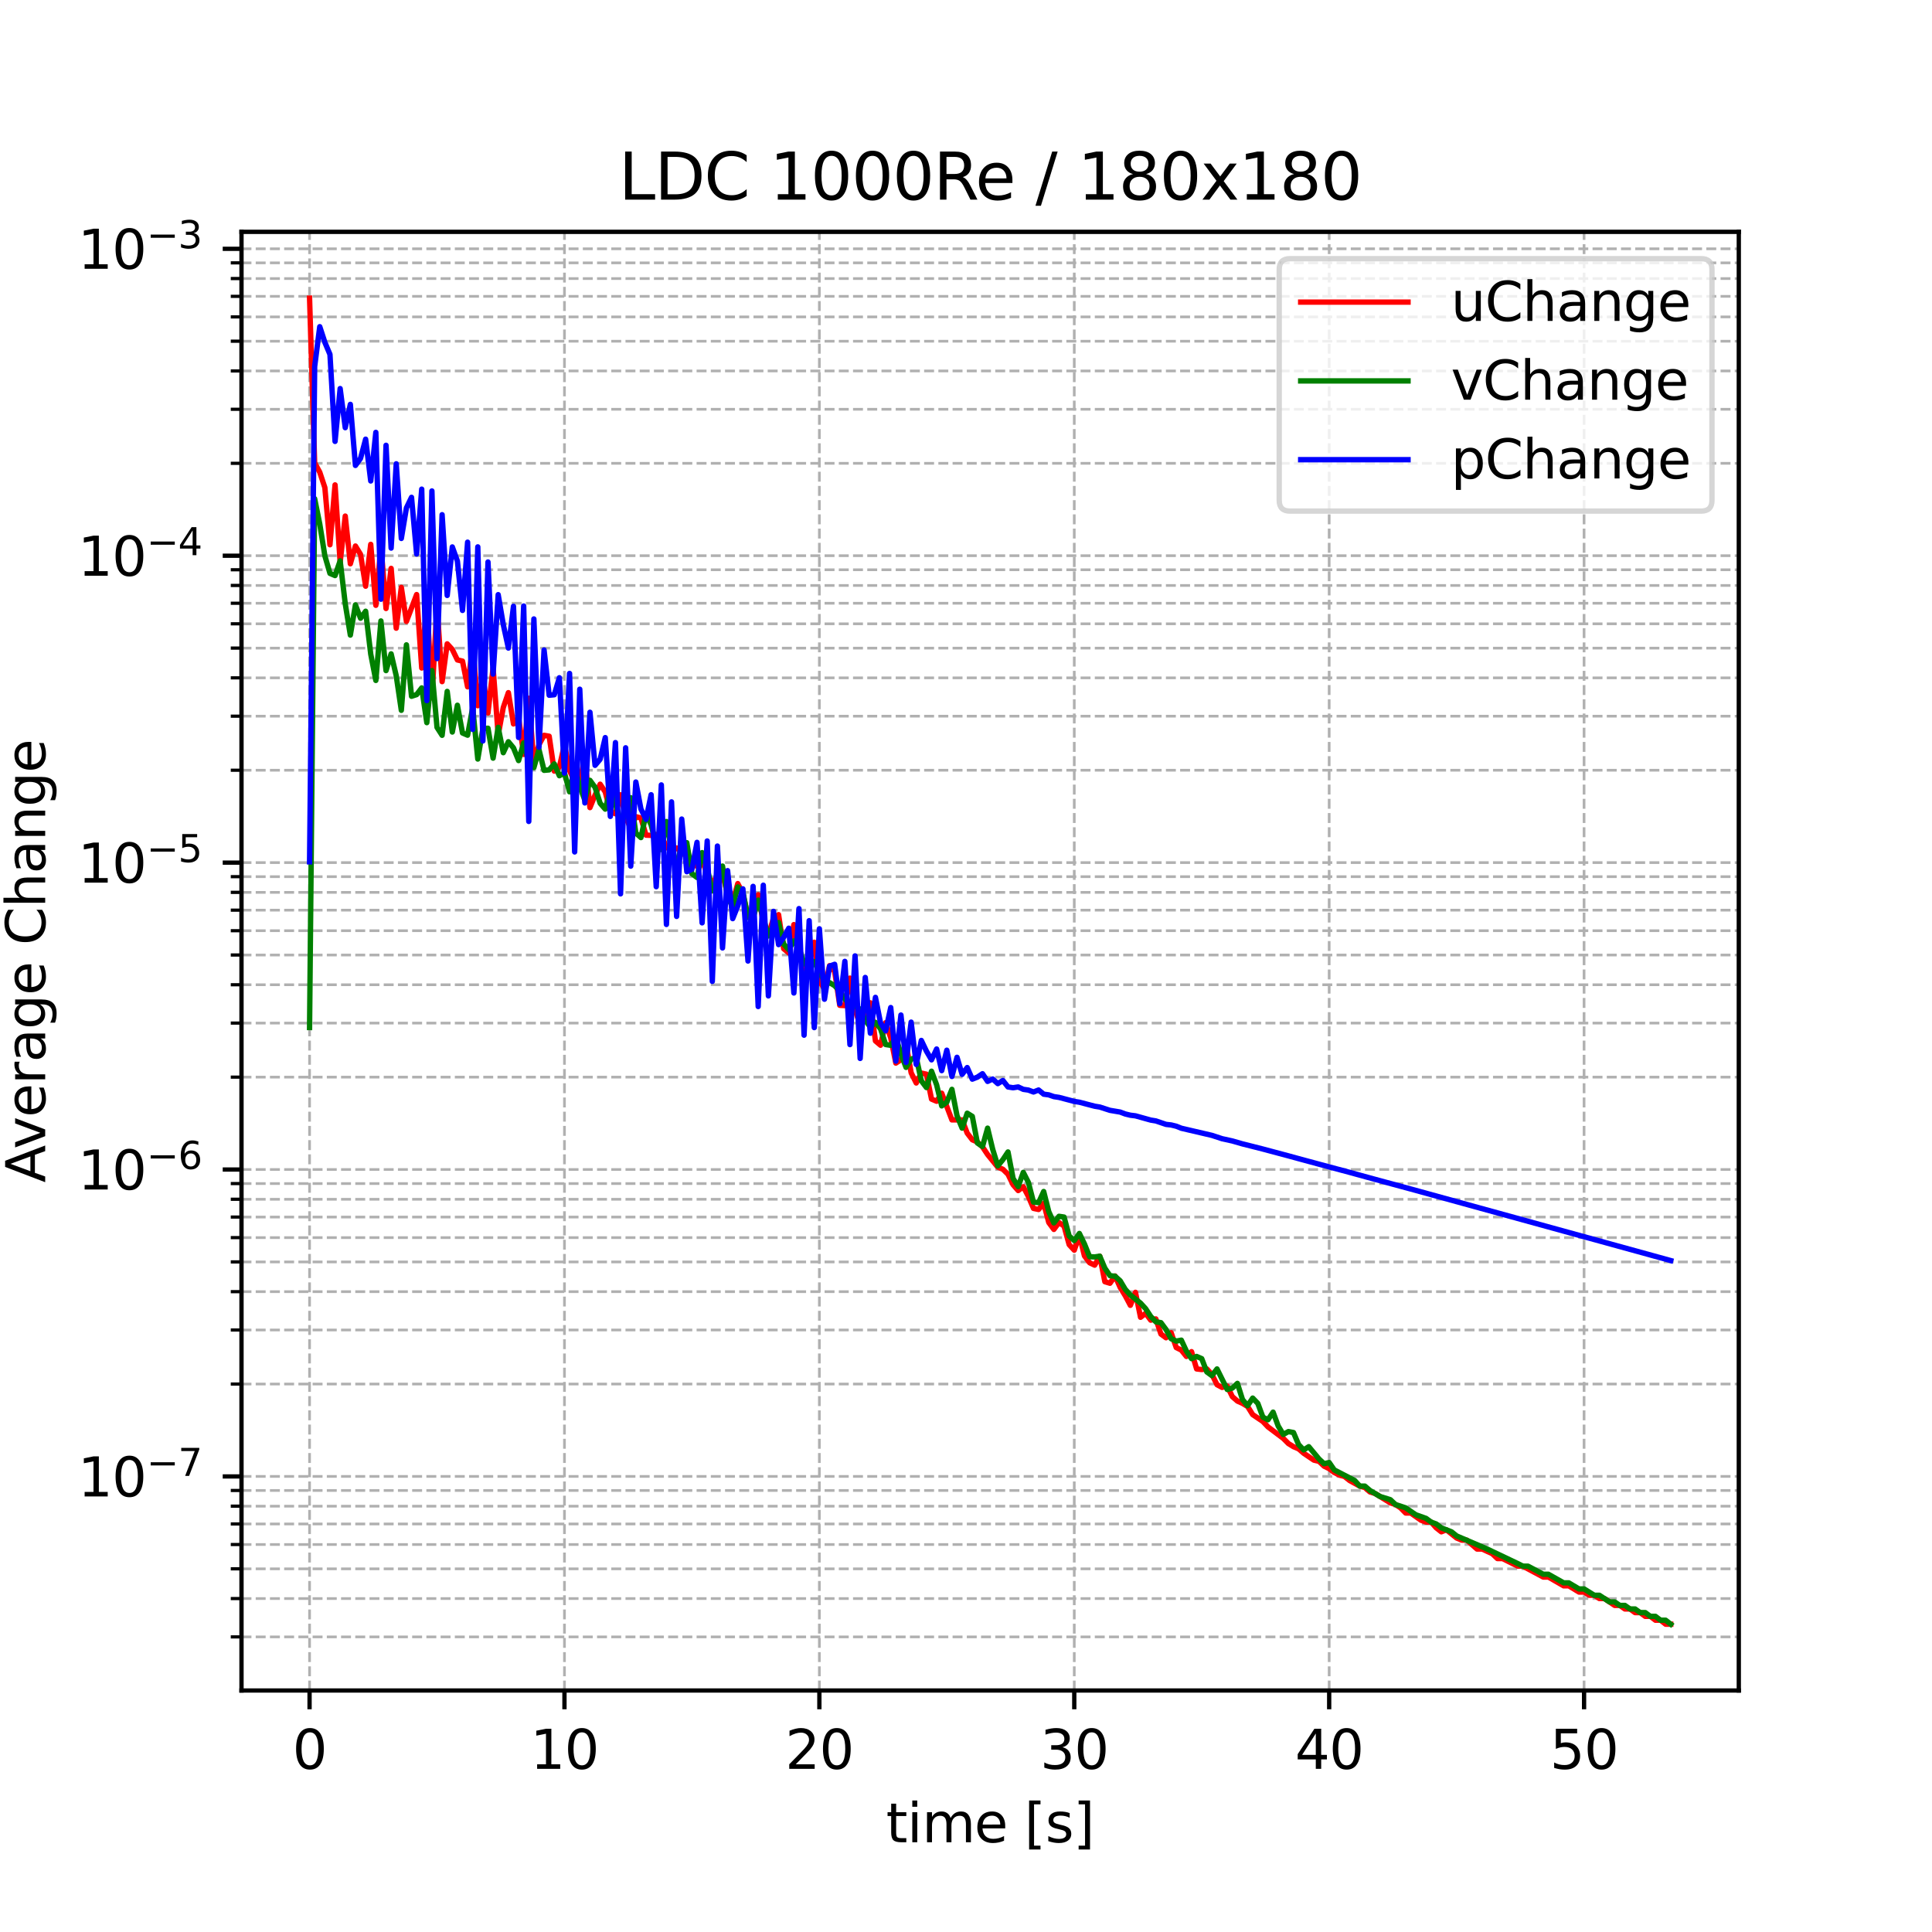 <?xml version="1.0" encoding="utf-8" standalone="no"?>
<!DOCTYPE svg PUBLIC "-//W3C//DTD SVG 1.1//EN"
  "http://www.w3.org/Graphics/SVG/1.1/DTD/svg11.dtd">
<svg xmlns:xlink="http://www.w3.org/1999/xlink" width="360pt" height="360pt" viewBox="0 0 360 360" xmlns="http://www.w3.org/2000/svg" version="1.1">
 <defs>
  <style type="text/css">*{stroke-linejoin: round; stroke-linecap: butt}</style>
 </defs>
 <g id="figure_1">
  <g id="patch_1">
   <path d="M 0 360 
L 360 360 
L 360 0 
L 0 0 
z
" style="fill: #ffffff"/>
  </g>
  <g id="axes_1">
   <g id="patch_2">
    <path d="M 45 315 
L 324 315 
L 324 43.2 
L 45 43.2 
z
" style="fill: #ffffff"/>
   </g>
   <g id="matplotlib.axis_1">
    <g id="xtick_1">
     <g id="line2d_1">
      <path d="M 57.682 315 
L 57.682 43.2 
" clip-path="url(#p1547ff8d52)" style="fill: none; stroke-dasharray: 1.85,0.8; stroke-dashoffset: 0; stroke: #b0b0b0; stroke-width: 0.5"/>
     </g>
     <g id="line2d_2">
      <defs>
       <path id="m1a190ee522" d="M 0 0 
L 0 3.5 
" style="stroke: #000000; stroke-width: 0.8"/>
      </defs>
      <g>
       <use xlink:href="#m1a190ee522" x="57.682" y="315" style="stroke: #000000; stroke-width: 0.8"/>
      </g>
     </g>
     <g id="text_1">
      <!-- 0 -->
      <g transform="translate(54.501 329.598) scale(0.1 -0.1)">
       <defs>
        <path id="DejaVuSans-30" d="M 2034 4250 
Q 1547 4250 1301 3770 
Q 1056 3291 1056 2328 
Q 1056 1369 1301 889 
Q 1547 409 2034 409 
Q 2525 409 2770 889 
Q 3016 1369 3016 2328 
Q 3016 3291 2770 3770 
Q 2525 4250 2034 4250 
z
M 2034 4750 
Q 2819 4750 3233 4129 
Q 3647 3509 3647 2328 
Q 3647 1150 3233 529 
Q 2819 -91 2034 -91 
Q 1250 -91 836 529 
Q 422 1150 422 2328 
Q 422 3509 836 4129 
Q 1250 4750 2034 4750 
z
" transform="scale(0.016)"/>
       </defs>
       <use xlink:href="#DejaVuSans-30"/>
      </g>
     </g>
    </g>
    <g id="xtick_2">
     <g id="line2d_3">
      <path d="M 105.179 315 
L 105.179 43.2 
" clip-path="url(#p1547ff8d52)" style="fill: none; stroke-dasharray: 1.85,0.8; stroke-dashoffset: 0; stroke: #b0b0b0; stroke-width: 0.5"/>
     </g>
     <g id="line2d_4">
      <g>
       <use xlink:href="#m1a190ee522" x="105.179" y="315" style="stroke: #000000; stroke-width: 0.8"/>
      </g>
     </g>
     <g id="text_2">
      <!-- 10 -->
      <g transform="translate(98.817 329.598) scale(0.1 -0.1)">
       <defs>
        <path id="DejaVuSans-31" d="M 794 531 
L 1825 531 
L 1825 4091 
L 703 3866 
L 703 4441 
L 1819 4666 
L 2450 4666 
L 2450 531 
L 3481 531 
L 3481 0 
L 794 0 
L 794 531 
z
" transform="scale(0.016)"/>
       </defs>
       <use xlink:href="#DejaVuSans-31"/>
       <use xlink:href="#DejaVuSans-30" x="63.623"/>
      </g>
     </g>
    </g>
    <g id="xtick_3">
     <g id="line2d_5">
      <path d="M 152.677 315 
L 152.677 43.2 
" clip-path="url(#p1547ff8d52)" style="fill: none; stroke-dasharray: 1.85,0.8; stroke-dashoffset: 0; stroke: #b0b0b0; stroke-width: 0.5"/>
     </g>
     <g id="line2d_6">
      <g>
       <use xlink:href="#m1a190ee522" x="152.677" y="315" style="stroke: #000000; stroke-width: 0.8"/>
      </g>
     </g>
     <g id="text_3">
      <!-- 20 -->
      <g transform="translate(146.314 329.598) scale(0.1 -0.1)">
       <defs>
        <path id="DejaVuSans-32" d="M 1228 531 
L 3431 531 
L 3431 0 
L 469 0 
L 469 531 
Q 828 903 1448 1529 
Q 2069 2156 2228 2338 
Q 2531 2678 2651 2914 
Q 2772 3150 2772 3378 
Q 2772 3750 2511 3984 
Q 2250 4219 1831 4219 
Q 1534 4219 1204 4116 
Q 875 4013 500 3803 
L 500 4441 
Q 881 4594 1212 4672 
Q 1544 4750 1819 4750 
Q 2544 4750 2975 4387 
Q 3406 4025 3406 3419 
Q 3406 3131 3298 2873 
Q 3191 2616 2906 2266 
Q 2828 2175 2409 1742 
Q 1991 1309 1228 531 
z
" transform="scale(0.016)"/>
       </defs>
       <use xlink:href="#DejaVuSans-32"/>
       <use xlink:href="#DejaVuSans-30" x="63.623"/>
      </g>
     </g>
    </g>
    <g id="xtick_4">
     <g id="line2d_7">
      <path d="M 200.174 315 
L 200.174 43.2 
" clip-path="url(#p1547ff8d52)" style="fill: none; stroke-dasharray: 1.85,0.8; stroke-dashoffset: 0; stroke: #b0b0b0; stroke-width: 0.5"/>
     </g>
     <g id="line2d_8">
      <g>
       <use xlink:href="#m1a190ee522" x="200.174" y="315" style="stroke: #000000; stroke-width: 0.8"/>
      </g>
     </g>
     <g id="text_4">
      <!-- 30 -->
      <g transform="translate(193.812 329.598) scale(0.1 -0.1)">
       <defs>
        <path id="DejaVuSans-33" d="M 2597 2516 
Q 3050 2419 3304 2112 
Q 3559 1806 3559 1356 
Q 3559 666 3084 287 
Q 2609 -91 1734 -91 
Q 1441 -91 1130 -33 
Q 819 25 488 141 
L 488 750 
Q 750 597 1062 519 
Q 1375 441 1716 441 
Q 2309 441 2620 675 
Q 2931 909 2931 1356 
Q 2931 1769 2642 2001 
Q 2353 2234 1838 2234 
L 1294 2234 
L 1294 2753 
L 1863 2753 
Q 2328 2753 2575 2939 
Q 2822 3125 2822 3475 
Q 2822 3834 2567 4026 
Q 2313 4219 1838 4219 
Q 1578 4219 1281 4162 
Q 984 4106 628 3988 
L 628 4550 
Q 988 4650 1302 4700 
Q 1616 4750 1894 4750 
Q 2613 4750 3031 4423 
Q 3450 4097 3450 3541 
Q 3450 3153 3228 2886 
Q 3006 2619 2597 2516 
z
" transform="scale(0.016)"/>
       </defs>
       <use xlink:href="#DejaVuSans-33"/>
       <use xlink:href="#DejaVuSans-30" x="63.623"/>
      </g>
     </g>
    </g>
    <g id="xtick_5">
     <g id="line2d_9">
      <path d="M 247.672 315 
L 247.672 43.2 
" clip-path="url(#p1547ff8d52)" style="fill: none; stroke-dasharray: 1.85,0.8; stroke-dashoffset: 0; stroke: #b0b0b0; stroke-width: 0.5"/>
     </g>
     <g id="line2d_10">
      <g>
       <use xlink:href="#m1a190ee522" x="247.672" y="315" style="stroke: #000000; stroke-width: 0.8"/>
      </g>
     </g>
     <g id="text_5">
      <!-- 40 -->
      <g transform="translate(241.309 329.598) scale(0.1 -0.1)">
       <defs>
        <path id="DejaVuSans-34" d="M 2419 4116 
L 825 1625 
L 2419 1625 
L 2419 4116 
z
M 2253 4666 
L 3047 4666 
L 3047 1625 
L 3713 1625 
L 3713 1100 
L 3047 1100 
L 3047 0 
L 2419 0 
L 2419 1100 
L 313 1100 
L 313 1709 
L 2253 4666 
z
" transform="scale(0.016)"/>
       </defs>
       <use xlink:href="#DejaVuSans-34"/>
       <use xlink:href="#DejaVuSans-30" x="63.623"/>
      </g>
     </g>
    </g>
    <g id="xtick_6">
     <g id="line2d_11">
      <path d="M 295.169 315 
L 295.169 43.2 
" clip-path="url(#p1547ff8d52)" style="fill: none; stroke-dasharray: 1.85,0.8; stroke-dashoffset: 0; stroke: #b0b0b0; stroke-width: 0.5"/>
     </g>
     <g id="line2d_12">
      <g>
       <use xlink:href="#m1a190ee522" x="295.169" y="315" style="stroke: #000000; stroke-width: 0.8"/>
      </g>
     </g>
     <g id="text_6">
      <!-- 50 -->
      <g transform="translate(288.807 329.598) scale(0.1 -0.1)">
       <defs>
        <path id="DejaVuSans-35" d="M 691 4666 
L 3169 4666 
L 3169 4134 
L 1269 4134 
L 1269 2991 
Q 1406 3038 1543 3061 
Q 1681 3084 1819 3084 
Q 2600 3084 3056 2656 
Q 3513 2228 3513 1497 
Q 3513 744 3044 326 
Q 2575 -91 1722 -91 
Q 1428 -91 1123 -41 
Q 819 9 494 109 
L 494 744 
Q 775 591 1075 516 
Q 1375 441 1709 441 
Q 2250 441 2565 725 
Q 2881 1009 2881 1497 
Q 2881 1984 2565 2268 
Q 2250 2553 1709 2553 
Q 1456 2553 1204 2497 
Q 953 2441 691 2322 
L 691 4666 
z
" transform="scale(0.016)"/>
       </defs>
       <use xlink:href="#DejaVuSans-35"/>
       <use xlink:href="#DejaVuSans-30" x="63.623"/>
      </g>
     </g>
    </g>
    <g id="text_7">
     <!-- time [s] -->
     <g transform="translate(165.109 343.277) scale(0.1 -0.1)">
      <defs>
       <path id="DejaVuSans-74" d="M 1172 4494 
L 1172 3500 
L 2356 3500 
L 2356 3053 
L 1172 3053 
L 1172 1153 
Q 1172 725 1289 603 
Q 1406 481 1766 481 
L 2356 481 
L 2356 0 
L 1766 0 
Q 1100 0 847 248 
Q 594 497 594 1153 
L 594 3053 
L 172 3053 
L 172 3500 
L 594 3500 
L 594 4494 
L 1172 4494 
z
" transform="scale(0.016)"/>
       <path id="DejaVuSans-69" d="M 603 3500 
L 1178 3500 
L 1178 0 
L 603 0 
L 603 3500 
z
M 603 4863 
L 1178 4863 
L 1178 4134 
L 603 4134 
L 603 4863 
z
" transform="scale(0.016)"/>
       <path id="DejaVuSans-6d" d="M 3328 2828 
Q 3544 3216 3844 3400 
Q 4144 3584 4550 3584 
Q 5097 3584 5394 3201 
Q 5691 2819 5691 2113 
L 5691 0 
L 5113 0 
L 5113 2094 
Q 5113 2597 4934 2840 
Q 4756 3084 4391 3084 
Q 3944 3084 3684 2787 
Q 3425 2491 3425 1978 
L 3425 0 
L 2847 0 
L 2847 2094 
Q 2847 2600 2669 2842 
Q 2491 3084 2119 3084 
Q 1678 3084 1418 2786 
Q 1159 2488 1159 1978 
L 1159 0 
L 581 0 
L 581 3500 
L 1159 3500 
L 1159 2956 
Q 1356 3278 1631 3431 
Q 1906 3584 2284 3584 
Q 2666 3584 2933 3390 
Q 3200 3197 3328 2828 
z
" transform="scale(0.016)"/>
       <path id="DejaVuSans-65" d="M 3597 1894 
L 3597 1613 
L 953 1613 
Q 991 1019 1311 708 
Q 1631 397 2203 397 
Q 2534 397 2845 478 
Q 3156 559 3463 722 
L 3463 178 
Q 3153 47 2828 -22 
Q 2503 -91 2169 -91 
Q 1331 -91 842 396 
Q 353 884 353 1716 
Q 353 2575 817 3079 
Q 1281 3584 2069 3584 
Q 2775 3584 3186 3129 
Q 3597 2675 3597 1894 
z
M 3022 2063 
Q 3016 2534 2758 2815 
Q 2500 3097 2075 3097 
Q 1594 3097 1305 2825 
Q 1016 2553 972 2059 
L 3022 2063 
z
" transform="scale(0.016)"/>
       <path id="DejaVuSans-20" transform="scale(0.016)"/>
       <path id="DejaVuSans-5b" d="M 550 4863 
L 1875 4863 
L 1875 4416 
L 1125 4416 
L 1125 -397 
L 1875 -397 
L 1875 -844 
L 550 -844 
L 550 4863 
z
" transform="scale(0.016)"/>
       <path id="DejaVuSans-73" d="M 2834 3397 
L 2834 2853 
Q 2591 2978 2328 3040 
Q 2066 3103 1784 3103 
Q 1356 3103 1142 2972 
Q 928 2841 928 2578 
Q 928 2378 1081 2264 
Q 1234 2150 1697 2047 
L 1894 2003 
Q 2506 1872 2764 1633 
Q 3022 1394 3022 966 
Q 3022 478 2636 193 
Q 2250 -91 1575 -91 
Q 1294 -91 989 -36 
Q 684 19 347 128 
L 347 722 
Q 666 556 975 473 
Q 1284 391 1588 391 
Q 1994 391 2212 530 
Q 2431 669 2431 922 
Q 2431 1156 2273 1281 
Q 2116 1406 1581 1522 
L 1381 1569 
Q 847 1681 609 1914 
Q 372 2147 372 2553 
Q 372 3047 722 3315 
Q 1072 3584 1716 3584 
Q 2034 3584 2315 3537 
Q 2597 3491 2834 3397 
z
" transform="scale(0.016)"/>
       <path id="DejaVuSans-5d" d="M 1947 4863 
L 1947 -844 
L 622 -844 
L 622 -397 
L 1369 -397 
L 1369 4416 
L 622 4416 
L 622 4863 
L 1947 4863 
z
" transform="scale(0.016)"/>
      </defs>
      <use xlink:href="#DejaVuSans-74"/>
      <use xlink:href="#DejaVuSans-69" x="39.209"/>
      <use xlink:href="#DejaVuSans-6d" x="66.992"/>
      <use xlink:href="#DejaVuSans-65" x="164.404"/>
      <use xlink:href="#DejaVuSans-20" x="225.928"/>
      <use xlink:href="#DejaVuSans-5b" x="257.715"/>
      <use xlink:href="#DejaVuSans-73" x="296.729"/>
      <use xlink:href="#DejaVuSans-5d" x="348.828"/>
     </g>
    </g>
   </g>
   <g id="matplotlib.axis_2">
    <g id="ytick_1">
     <g id="line2d_13">
      <path d="M 45 275.111 
L 324 275.111 
" clip-path="url(#p1547ff8d52)" style="fill: none; stroke-dasharray: 1.85,0.8; stroke-dashoffset: 0; stroke: #b0b0b0; stroke-width: 0.5"/>
     </g>
     <g id="line2d_14">
      <defs>
       <path id="m2f6f8f0089" d="M 0 0 
L -3.5 0 
" style="stroke: #000000; stroke-width: 0.8"/>
      </defs>
      <g>
       <use xlink:href="#m2f6f8f0089" x="45" y="275.111" style="stroke: #000000; stroke-width: 0.8"/>
      </g>
     </g>
     <g id="text_8">
      <!-- $\mathdefault{10^{-7}}$ -->
      <g transform="translate(14.5 278.91) scale(0.1 -0.1)">
       <defs>
        <path id="DejaVuSans-2212" d="M 678 2272 
L 4684 2272 
L 4684 1741 
L 678 1741 
L 678 2272 
z
" transform="scale(0.016)"/>
        <path id="DejaVuSans-37" d="M 525 4666 
L 3525 4666 
L 3525 4397 
L 1831 0 
L 1172 0 
L 2766 4134 
L 525 4134 
L 525 4666 
z
" transform="scale(0.016)"/>
       </defs>
       <use xlink:href="#DejaVuSans-31" transform="translate(0 0.684)"/>
       <use xlink:href="#DejaVuSans-30" transform="translate(63.623 0.684)"/>
       <use xlink:href="#DejaVuSans-2212" transform="translate(128.203 38.966) scale(0.7)"/>
       <use xlink:href="#DejaVuSans-37" transform="translate(186.855 38.966) scale(0.7)"/>
      </g>
     </g>
    </g>
    <g id="ytick_2">
     <g id="line2d_15">
      <path d="M 45 217.923 
L 324 217.923 
" clip-path="url(#p1547ff8d52)" style="fill: none; stroke-dasharray: 1.85,0.8; stroke-dashoffset: 0; stroke: #b0b0b0; stroke-width: 0.5"/>
     </g>
     <g id="line2d_16">
      <g>
       <use xlink:href="#m2f6f8f0089" x="45" y="217.923" style="stroke: #000000; stroke-width: 0.8"/>
      </g>
     </g>
     <g id="text_9">
      <!-- $\mathdefault{10^{-6}}$ -->
      <g transform="translate(14.5 221.723) scale(0.1 -0.1)">
       <defs>
        <path id="DejaVuSans-36" d="M 2113 2584 
Q 1688 2584 1439 2293 
Q 1191 2003 1191 1497 
Q 1191 994 1439 701 
Q 1688 409 2113 409 
Q 2538 409 2786 701 
Q 3034 994 3034 1497 
Q 3034 2003 2786 2293 
Q 2538 2584 2113 2584 
z
M 3366 4563 
L 3366 3988 
Q 3128 4100 2886 4159 
Q 2644 4219 2406 4219 
Q 1781 4219 1451 3797 
Q 1122 3375 1075 2522 
Q 1259 2794 1537 2939 
Q 1816 3084 2150 3084 
Q 2853 3084 3261 2657 
Q 3669 2231 3669 1497 
Q 3669 778 3244 343 
Q 2819 -91 2113 -91 
Q 1303 -91 875 529 
Q 447 1150 447 2328 
Q 447 3434 972 4092 
Q 1497 4750 2381 4750 
Q 2619 4750 2861 4703 
Q 3103 4656 3366 4563 
z
" transform="scale(0.016)"/>
       </defs>
       <use xlink:href="#DejaVuSans-31" transform="translate(0 0.766)"/>
       <use xlink:href="#DejaVuSans-30" transform="translate(63.623 0.766)"/>
       <use xlink:href="#DejaVuSans-2212" transform="translate(128.203 39.047) scale(0.7)"/>
       <use xlink:href="#DejaVuSans-36" transform="translate(186.855 39.047) scale(0.7)"/>
      </g>
     </g>
    </g>
    <g id="ytick_3">
     <g id="line2d_17">
      <path d="M 45 160.736 
L 324 160.736 
" clip-path="url(#p1547ff8d52)" style="fill: none; stroke-dasharray: 1.85,0.8; stroke-dashoffset: 0; stroke: #b0b0b0; stroke-width: 0.5"/>
     </g>
     <g id="line2d_18">
      <g>
       <use xlink:href="#m2f6f8f0089" x="45" y="160.736" style="stroke: #000000; stroke-width: 0.8"/>
      </g>
     </g>
     <g id="text_10">
      <!-- $\mathdefault{10^{-5}}$ -->
      <g transform="translate(14.5 164.535) scale(0.1 -0.1)">
       <use xlink:href="#DejaVuSans-31" transform="translate(0 0.684)"/>
       <use xlink:href="#DejaVuSans-30" transform="translate(63.623 0.684)"/>
       <use xlink:href="#DejaVuSans-2212" transform="translate(128.203 38.966) scale(0.7)"/>
       <use xlink:href="#DejaVuSans-35" transform="translate(186.855 38.966) scale(0.7)"/>
      </g>
     </g>
    </g>
    <g id="ytick_4">
     <g id="line2d_19">
      <path d="M 45 103.549 
L 324 103.549 
" clip-path="url(#p1547ff8d52)" style="fill: none; stroke-dasharray: 1.85,0.8; stroke-dashoffset: 0; stroke: #b0b0b0; stroke-width: 0.5"/>
     </g>
     <g id="line2d_20">
      <g>
       <use xlink:href="#m2f6f8f0089" x="45" y="103.549" style="stroke: #000000; stroke-width: 0.8"/>
      </g>
     </g>
     <g id="text_11">
      <!-- $\mathdefault{10^{-4}}$ -->
      <g transform="translate(14.5 107.348) scale(0.1 -0.1)">
       <use xlink:href="#DejaVuSans-31" transform="translate(0 0.684)"/>
       <use xlink:href="#DejaVuSans-30" transform="translate(63.623 0.684)"/>
       <use xlink:href="#DejaVuSans-2212" transform="translate(128.203 38.966) scale(0.7)"/>
       <use xlink:href="#DejaVuSans-34" transform="translate(186.855 38.966) scale(0.7)"/>
      </g>
     </g>
    </g>
    <g id="ytick_5">
     <g id="line2d_21">
      <path d="M 45 46.362 
L 324 46.362 
" clip-path="url(#p1547ff8d52)" style="fill: none; stroke-dasharray: 1.85,0.8; stroke-dashoffset: 0; stroke: #b0b0b0; stroke-width: 0.5"/>
     </g>
     <g id="line2d_22">
      <g>
       <use xlink:href="#m2f6f8f0089" x="45" y="46.362" style="stroke: #000000; stroke-width: 0.8"/>
      </g>
     </g>
     <g id="text_12">
      <!-- $\mathdefault{10^{-3}}$ -->
      <g transform="translate(14.5 50.161) scale(0.1 -0.1)">
       <use xlink:href="#DejaVuSans-31" transform="translate(0 0.766)"/>
       <use xlink:href="#DejaVuSans-30" transform="translate(63.623 0.766)"/>
       <use xlink:href="#DejaVuSans-2212" transform="translate(128.203 39.047) scale(0.7)"/>
       <use xlink:href="#DejaVuSans-33" transform="translate(186.855 39.047) scale(0.7)"/>
      </g>
     </g>
    </g>
    <g id="ytick_6">
     <g id="line2d_23">
      <path d="M 45 305.013 
L 324 305.013 
" clip-path="url(#p1547ff8d52)" style="fill: none; stroke-dasharray: 1.85,0.8; stroke-dashoffset: 0; stroke: #b0b0b0; stroke-width: 0.5"/>
     </g>
     <g id="line2d_24">
      <defs>
       <path id="m2250158860" d="M 0 0 
L -2 0 
" style="stroke: #000000; stroke-width: 0.6"/>
      </defs>
      <g>
       <use xlink:href="#m2250158860" x="45" y="305.013" style="stroke: #000000; stroke-width: 0.6"/>
      </g>
     </g>
    </g>
    <g id="ytick_7">
     <g id="line2d_25">
      <path d="M 45 297.868 
L 324 297.868 
" clip-path="url(#p1547ff8d52)" style="fill: none; stroke-dasharray: 1.85,0.8; stroke-dashoffset: 0; stroke: #b0b0b0; stroke-width: 0.5"/>
     </g>
     <g id="line2d_26">
      <g>
       <use xlink:href="#m2250158860" x="45" y="297.868" style="stroke: #000000; stroke-width: 0.6"/>
      </g>
     </g>
    </g>
    <g id="ytick_8">
     <g id="line2d_27">
      <path d="M 45 292.326 
L 324 292.326 
" clip-path="url(#p1547ff8d52)" style="fill: none; stroke-dasharray: 1.85,0.8; stroke-dashoffset: 0; stroke: #b0b0b0; stroke-width: 0.5"/>
     </g>
     <g id="line2d_28">
      <g>
       <use xlink:href="#m2250158860" x="45" y="292.326" style="stroke: #000000; stroke-width: 0.6"/>
      </g>
     </g>
    </g>
    <g id="ytick_9">
     <g id="line2d_29">
      <path d="M 45 287.798 
L 324 287.798 
" clip-path="url(#p1547ff8d52)" style="fill: none; stroke-dasharray: 1.85,0.8; stroke-dashoffset: 0; stroke: #b0b0b0; stroke-width: 0.5"/>
     </g>
     <g id="line2d_30">
      <g>
       <use xlink:href="#m2250158860" x="45" y="287.798" style="stroke: #000000; stroke-width: 0.6"/>
      </g>
     </g>
    </g>
    <g id="ytick_10">
     <g id="line2d_31">
      <path d="M 45 283.969 
L 324 283.969 
" clip-path="url(#p1547ff8d52)" style="fill: none; stroke-dasharray: 1.85,0.8; stroke-dashoffset: 0; stroke: #b0b0b0; stroke-width: 0.5"/>
     </g>
     <g id="line2d_32">
      <g>
       <use xlink:href="#m2250158860" x="45" y="283.969" style="stroke: #000000; stroke-width: 0.6"/>
      </g>
     </g>
    </g>
    <g id="ytick_11">
     <g id="line2d_33">
      <path d="M 45 280.653 
L 324 280.653 
" clip-path="url(#p1547ff8d52)" style="fill: none; stroke-dasharray: 1.85,0.8; stroke-dashoffset: 0; stroke: #b0b0b0; stroke-width: 0.5"/>
     </g>
     <g id="line2d_34">
      <g>
       <use xlink:href="#m2250158860" x="45" y="280.653" style="stroke: #000000; stroke-width: 0.6"/>
      </g>
     </g>
    </g>
    <g id="ytick_12">
     <g id="line2d_35">
      <path d="M 45 277.727 
L 324 277.727 
" clip-path="url(#p1547ff8d52)" style="fill: none; stroke-dasharray: 1.85,0.8; stroke-dashoffset: 0; stroke: #b0b0b0; stroke-width: 0.5"/>
     </g>
     <g id="line2d_36">
      <g>
       <use xlink:href="#m2250158860" x="45" y="277.727" style="stroke: #000000; stroke-width: 0.6"/>
      </g>
     </g>
    </g>
    <g id="ytick_13">
     <g id="line2d_37">
      <path d="M 45 257.896 
L 324 257.896 
" clip-path="url(#p1547ff8d52)" style="fill: none; stroke-dasharray: 1.85,0.8; stroke-dashoffset: 0; stroke: #b0b0b0; stroke-width: 0.5"/>
     </g>
     <g id="line2d_38">
      <g>
       <use xlink:href="#m2250158860" x="45" y="257.896" style="stroke: #000000; stroke-width: 0.6"/>
      </g>
     </g>
    </g>
    <g id="ytick_14">
     <g id="line2d_39">
      <path d="M 45 247.825 
L 324 247.825 
" clip-path="url(#p1547ff8d52)" style="fill: none; stroke-dasharray: 1.85,0.8; stroke-dashoffset: 0; stroke: #b0b0b0; stroke-width: 0.5"/>
     </g>
     <g id="line2d_40">
      <g>
       <use xlink:href="#m2250158860" x="45" y="247.825" style="stroke: #000000; stroke-width: 0.6"/>
      </g>
     </g>
    </g>
    <g id="ytick_15">
     <g id="line2d_41">
      <path d="M 45 240.681 
L 324 240.681 
" clip-path="url(#p1547ff8d52)" style="fill: none; stroke-dasharray: 1.85,0.8; stroke-dashoffset: 0; stroke: #b0b0b0; stroke-width: 0.5"/>
     </g>
     <g id="line2d_42">
      <g>
       <use xlink:href="#m2250158860" x="45" y="240.681" style="stroke: #000000; stroke-width: 0.6"/>
      </g>
     </g>
    </g>
    <g id="ytick_16">
     <g id="line2d_43">
      <path d="M 45 235.139 
L 324 235.139 
" clip-path="url(#p1547ff8d52)" style="fill: none; stroke-dasharray: 1.85,0.8; stroke-dashoffset: 0; stroke: #b0b0b0; stroke-width: 0.5"/>
     </g>
     <g id="line2d_44">
      <g>
       <use xlink:href="#m2250158860" x="45" y="235.139" style="stroke: #000000; stroke-width: 0.6"/>
      </g>
     </g>
    </g>
    <g id="ytick_17">
     <g id="line2d_45">
      <path d="M 45 230.61 
L 324 230.61 
" clip-path="url(#p1547ff8d52)" style="fill: none; stroke-dasharray: 1.85,0.8; stroke-dashoffset: 0; stroke: #b0b0b0; stroke-width: 0.5"/>
     </g>
     <g id="line2d_46">
      <g>
       <use xlink:href="#m2250158860" x="45" y="230.61" style="stroke: #000000; stroke-width: 0.6"/>
      </g>
     </g>
    </g>
    <g id="ytick_18">
     <g id="line2d_47">
      <path d="M 45 226.782 
L 324 226.782 
" clip-path="url(#p1547ff8d52)" style="fill: none; stroke-dasharray: 1.85,0.8; stroke-dashoffset: 0; stroke: #b0b0b0; stroke-width: 0.5"/>
     </g>
     <g id="line2d_48">
      <g>
       <use xlink:href="#m2250158860" x="45" y="226.782" style="stroke: #000000; stroke-width: 0.6"/>
      </g>
     </g>
    </g>
    <g id="ytick_19">
     <g id="line2d_49">
      <path d="M 45 223.465 
L 324 223.465 
" clip-path="url(#p1547ff8d52)" style="fill: none; stroke-dasharray: 1.85,0.8; stroke-dashoffset: 0; stroke: #b0b0b0; stroke-width: 0.5"/>
     </g>
     <g id="line2d_50">
      <g>
       <use xlink:href="#m2250158860" x="45" y="223.465" style="stroke: #000000; stroke-width: 0.6"/>
      </g>
     </g>
    </g>
    <g id="ytick_20">
     <g id="line2d_51">
      <path d="M 45 220.54 
L 324 220.54 
" clip-path="url(#p1547ff8d52)" style="fill: none; stroke-dasharray: 1.85,0.8; stroke-dashoffset: 0; stroke: #b0b0b0; stroke-width: 0.5"/>
     </g>
     <g id="line2d_52">
      <g>
       <use xlink:href="#m2250158860" x="45" y="220.54" style="stroke: #000000; stroke-width: 0.6"/>
      </g>
     </g>
    </g>
    <g id="ytick_21">
     <g id="line2d_53">
      <path d="M 45 200.708 
L 324 200.708 
" clip-path="url(#p1547ff8d52)" style="fill: none; stroke-dasharray: 1.85,0.8; stroke-dashoffset: 0; stroke: #b0b0b0; stroke-width: 0.5"/>
     </g>
     <g id="line2d_54">
      <g>
       <use xlink:href="#m2250158860" x="45" y="200.708" style="stroke: #000000; stroke-width: 0.6"/>
      </g>
     </g>
    </g>
    <g id="ytick_22">
     <g id="line2d_55">
      <path d="M 45 190.638 
L 324 190.638 
" clip-path="url(#p1547ff8d52)" style="fill: none; stroke-dasharray: 1.85,0.8; stroke-dashoffset: 0; stroke: #b0b0b0; stroke-width: 0.5"/>
     </g>
     <g id="line2d_56">
      <g>
       <use xlink:href="#m2250158860" x="45" y="190.638" style="stroke: #000000; stroke-width: 0.6"/>
      </g>
     </g>
    </g>
    <g id="ytick_23">
     <g id="line2d_57">
      <path d="M 45 183.493 
L 324 183.493 
" clip-path="url(#p1547ff8d52)" style="fill: none; stroke-dasharray: 1.85,0.8; stroke-dashoffset: 0; stroke: #b0b0b0; stroke-width: 0.5"/>
     </g>
     <g id="line2d_58">
      <g>
       <use xlink:href="#m2250158860" x="45" y="183.493" style="stroke: #000000; stroke-width: 0.6"/>
      </g>
     </g>
    </g>
    <g id="ytick_24">
     <g id="line2d_59">
      <path d="M 45 177.951 
L 324 177.951 
" clip-path="url(#p1547ff8d52)" style="fill: none; stroke-dasharray: 1.85,0.8; stroke-dashoffset: 0; stroke: #b0b0b0; stroke-width: 0.5"/>
     </g>
     <g id="line2d_60">
      <g>
       <use xlink:href="#m2250158860" x="45" y="177.951" style="stroke: #000000; stroke-width: 0.6"/>
      </g>
     </g>
    </g>
    <g id="ytick_25">
     <g id="line2d_61">
      <path d="M 45 173.423 
L 324 173.423 
" clip-path="url(#p1547ff8d52)" style="fill: none; stroke-dasharray: 1.85,0.8; stroke-dashoffset: 0; stroke: #b0b0b0; stroke-width: 0.5"/>
     </g>
     <g id="line2d_62">
      <g>
       <use xlink:href="#m2250158860" x="45" y="173.423" style="stroke: #000000; stroke-width: 0.6"/>
      </g>
     </g>
    </g>
    <g id="ytick_26">
     <g id="line2d_63">
      <path d="M 45 169.595 
L 324 169.595 
" clip-path="url(#p1547ff8d52)" style="fill: none; stroke-dasharray: 1.85,0.8; stroke-dashoffset: 0; stroke: #b0b0b0; stroke-width: 0.5"/>
     </g>
     <g id="line2d_64">
      <g>
       <use xlink:href="#m2250158860" x="45" y="169.595" style="stroke: #000000; stroke-width: 0.6"/>
      </g>
     </g>
    </g>
    <g id="ytick_27">
     <g id="line2d_65">
      <path d="M 45 166.278 
L 324 166.278 
" clip-path="url(#p1547ff8d52)" style="fill: none; stroke-dasharray: 1.85,0.8; stroke-dashoffset: 0; stroke: #b0b0b0; stroke-width: 0.5"/>
     </g>
     <g id="line2d_66">
      <g>
       <use xlink:href="#m2250158860" x="45" y="166.278" style="stroke: #000000; stroke-width: 0.6"/>
      </g>
     </g>
    </g>
    <g id="ytick_28">
     <g id="line2d_67">
      <path d="M 45 163.353 
L 324 163.353 
" clip-path="url(#p1547ff8d52)" style="fill: none; stroke-dasharray: 1.85,0.8; stroke-dashoffset: 0; stroke: #b0b0b0; stroke-width: 0.5"/>
     </g>
     <g id="line2d_68">
      <g>
       <use xlink:href="#m2250158860" x="45" y="163.353" style="stroke: #000000; stroke-width: 0.6"/>
      </g>
     </g>
    </g>
    <g id="ytick_29">
     <g id="line2d_69">
      <path d="M 45 143.521 
L 324 143.521 
" clip-path="url(#p1547ff8d52)" style="fill: none; stroke-dasharray: 1.85,0.8; stroke-dashoffset: 0; stroke: #b0b0b0; stroke-width: 0.5"/>
     </g>
     <g id="line2d_70">
      <g>
       <use xlink:href="#m2250158860" x="45" y="143.521" style="stroke: #000000; stroke-width: 0.6"/>
      </g>
     </g>
    </g>
    <g id="ytick_30">
     <g id="line2d_71">
      <path d="M 45 133.451 
L 324 133.451 
" clip-path="url(#p1547ff8d52)" style="fill: none; stroke-dasharray: 1.85,0.8; stroke-dashoffset: 0; stroke: #b0b0b0; stroke-width: 0.5"/>
     </g>
     <g id="line2d_72">
      <g>
       <use xlink:href="#m2250158860" x="45" y="133.451" style="stroke: #000000; stroke-width: 0.6"/>
      </g>
     </g>
    </g>
    <g id="ytick_31">
     <g id="line2d_73">
      <path d="M 45 126.306 
L 324 126.306 
" clip-path="url(#p1547ff8d52)" style="fill: none; stroke-dasharray: 1.85,0.8; stroke-dashoffset: 0; stroke: #b0b0b0; stroke-width: 0.5"/>
     </g>
     <g id="line2d_74">
      <g>
       <use xlink:href="#m2250158860" x="45" y="126.306" style="stroke: #000000; stroke-width: 0.6"/>
      </g>
     </g>
    </g>
    <g id="ytick_32">
     <g id="line2d_75">
      <path d="M 45 120.764 
L 324 120.764 
" clip-path="url(#p1547ff8d52)" style="fill: none; stroke-dasharray: 1.85,0.8; stroke-dashoffset: 0; stroke: #b0b0b0; stroke-width: 0.5"/>
     </g>
     <g id="line2d_76">
      <g>
       <use xlink:href="#m2250158860" x="45" y="120.764" style="stroke: #000000; stroke-width: 0.6"/>
      </g>
     </g>
    </g>
    <g id="ytick_33">
     <g id="line2d_77">
      <path d="M 45 116.236 
L 324 116.236 
" clip-path="url(#p1547ff8d52)" style="fill: none; stroke-dasharray: 1.85,0.8; stroke-dashoffset: 0; stroke: #b0b0b0; stroke-width: 0.5"/>
     </g>
     <g id="line2d_78">
      <g>
       <use xlink:href="#m2250158860" x="45" y="116.236" style="stroke: #000000; stroke-width: 0.6"/>
      </g>
     </g>
    </g>
    <g id="ytick_34">
     <g id="line2d_79">
      <path d="M 45 112.407 
L 324 112.407 
" clip-path="url(#p1547ff8d52)" style="fill: none; stroke-dasharray: 1.85,0.8; stroke-dashoffset: 0; stroke: #b0b0b0; stroke-width: 0.5"/>
     </g>
     <g id="line2d_80">
      <g>
       <use xlink:href="#m2250158860" x="45" y="112.407" style="stroke: #000000; stroke-width: 0.6"/>
      </g>
     </g>
    </g>
    <g id="ytick_35">
     <g id="line2d_81">
      <path d="M 45 109.091 
L 324 109.091 
" clip-path="url(#p1547ff8d52)" style="fill: none; stroke-dasharray: 1.85,0.8; stroke-dashoffset: 0; stroke: #b0b0b0; stroke-width: 0.5"/>
     </g>
     <g id="line2d_82">
      <g>
       <use xlink:href="#m2250158860" x="45" y="109.091" style="stroke: #000000; stroke-width: 0.6"/>
      </g>
     </g>
    </g>
    <g id="ytick_36">
     <g id="line2d_83">
      <path d="M 45 106.166 
L 324 106.166 
" clip-path="url(#p1547ff8d52)" style="fill: none; stroke-dasharray: 1.85,0.8; stroke-dashoffset: 0; stroke: #b0b0b0; stroke-width: 0.5"/>
     </g>
     <g id="line2d_84">
      <g>
       <use xlink:href="#m2250158860" x="45" y="106.166" style="stroke: #000000; stroke-width: 0.6"/>
      </g>
     </g>
    </g>
    <g id="ytick_37">
     <g id="line2d_85">
      <path d="M 45 86.334 
L 324 86.334 
" clip-path="url(#p1547ff8d52)" style="fill: none; stroke-dasharray: 1.85,0.8; stroke-dashoffset: 0; stroke: #b0b0b0; stroke-width: 0.5"/>
     </g>
     <g id="line2d_86">
      <g>
       <use xlink:href="#m2250158860" x="45" y="86.334" style="stroke: #000000; stroke-width: 0.6"/>
      </g>
     </g>
    </g>
    <g id="ytick_38">
     <g id="line2d_87">
      <path d="M 45 76.264 
L 324 76.264 
" clip-path="url(#p1547ff8d52)" style="fill: none; stroke-dasharray: 1.85,0.8; stroke-dashoffset: 0; stroke: #b0b0b0; stroke-width: 0.5"/>
     </g>
     <g id="line2d_88">
      <g>
       <use xlink:href="#m2250158860" x="45" y="76.264" style="stroke: #000000; stroke-width: 0.6"/>
      </g>
     </g>
    </g>
    <g id="ytick_39">
     <g id="line2d_89">
      <path d="M 45 69.119 
L 324 69.119 
" clip-path="url(#p1547ff8d52)" style="fill: none; stroke-dasharray: 1.85,0.8; stroke-dashoffset: 0; stroke: #b0b0b0; stroke-width: 0.5"/>
     </g>
     <g id="line2d_90">
      <g>
       <use xlink:href="#m2250158860" x="45" y="69.119" style="stroke: #000000; stroke-width: 0.6"/>
      </g>
     </g>
    </g>
    <g id="ytick_40">
     <g id="line2d_91">
      <path d="M 45 63.577 
L 324 63.577 
" clip-path="url(#p1547ff8d52)" style="fill: none; stroke-dasharray: 1.85,0.8; stroke-dashoffset: 0; stroke: #b0b0b0; stroke-width: 0.5"/>
     </g>
     <g id="line2d_92">
      <g>
       <use xlink:href="#m2250158860" x="45" y="63.577" style="stroke: #000000; stroke-width: 0.6"/>
      </g>
     </g>
    </g>
    <g id="ytick_41">
     <g id="line2d_93">
      <path d="M 45 59.049 
L 324 59.049 
" clip-path="url(#p1547ff8d52)" style="fill: none; stroke-dasharray: 1.85,0.8; stroke-dashoffset: 0; stroke: #b0b0b0; stroke-width: 0.5"/>
     </g>
     <g id="line2d_94">
      <g>
       <use xlink:href="#m2250158860" x="45" y="59.049" style="stroke: #000000; stroke-width: 0.6"/>
      </g>
     </g>
    </g>
    <g id="ytick_42">
     <g id="line2d_95">
      <path d="M 45 55.22 
L 324 55.22 
" clip-path="url(#p1547ff8d52)" style="fill: none; stroke-dasharray: 1.85,0.8; stroke-dashoffset: 0; stroke: #b0b0b0; stroke-width: 0.5"/>
     </g>
     <g id="line2d_96">
      <g>
       <use xlink:href="#m2250158860" x="45" y="55.22" style="stroke: #000000; stroke-width: 0.6"/>
      </g>
     </g>
    </g>
    <g id="ytick_43">
     <g id="line2d_97">
      <path d="M 45 51.904 
L 324 51.904 
" clip-path="url(#p1547ff8d52)" style="fill: none; stroke-dasharray: 1.85,0.8; stroke-dashoffset: 0; stroke: #b0b0b0; stroke-width: 0.5"/>
     </g>
     <g id="line2d_98">
      <g>
       <use xlink:href="#m2250158860" x="45" y="51.904" style="stroke: #000000; stroke-width: 0.6"/>
      </g>
     </g>
    </g>
    <g id="ytick_44">
     <g id="line2d_99">
      <path d="M 45 48.979 
L 324 48.979 
" clip-path="url(#p1547ff8d52)" style="fill: none; stroke-dasharray: 1.85,0.8; stroke-dashoffset: 0; stroke: #b0b0b0; stroke-width: 0.5"/>
     </g>
     <g id="line2d_100">
      <g>
       <use xlink:href="#m2250158860" x="45" y="48.979" style="stroke: #000000; stroke-width: 0.6"/>
      </g>
     </g>
    </g>
    <g id="text_13">
     <!-- Average Change -->
     <g transform="translate(8.42 220.366) rotate(-90) scale(0.1 -0.1)">
      <defs>
       <path id="DejaVuSans-41" d="M 2188 4044 
L 1331 1722 
L 3047 1722 
L 2188 4044 
z
M 1831 4666 
L 2547 4666 
L 4325 0 
L 3669 0 
L 3244 1197 
L 1141 1197 
L 716 0 
L 50 0 
L 1831 4666 
z
" transform="scale(0.016)"/>
       <path id="DejaVuSans-76" d="M 191 3500 
L 800 3500 
L 1894 563 
L 2988 3500 
L 3597 3500 
L 2284 0 
L 1503 0 
L 191 3500 
z
" transform="scale(0.016)"/>
       <path id="DejaVuSans-72" d="M 2631 2963 
Q 2534 3019 2420 3045 
Q 2306 3072 2169 3072 
Q 1681 3072 1420 2755 
Q 1159 2438 1159 1844 
L 1159 0 
L 581 0 
L 581 3500 
L 1159 3500 
L 1159 2956 
Q 1341 3275 1631 3429 
Q 1922 3584 2338 3584 
Q 2397 3584 2469 3576 
Q 2541 3569 2628 3553 
L 2631 2963 
z
" transform="scale(0.016)"/>
       <path id="DejaVuSans-61" d="M 2194 1759 
Q 1497 1759 1228 1600 
Q 959 1441 959 1056 
Q 959 750 1161 570 
Q 1363 391 1709 391 
Q 2188 391 2477 730 
Q 2766 1069 2766 1631 
L 2766 1759 
L 2194 1759 
z
M 3341 1997 
L 3341 0 
L 2766 0 
L 2766 531 
Q 2569 213 2275 61 
Q 1981 -91 1556 -91 
Q 1019 -91 701 211 
Q 384 513 384 1019 
Q 384 1609 779 1909 
Q 1175 2209 1959 2209 
L 2766 2209 
L 2766 2266 
Q 2766 2663 2505 2880 
Q 2244 3097 1772 3097 
Q 1472 3097 1187 3025 
Q 903 2953 641 2809 
L 641 3341 
Q 956 3463 1253 3523 
Q 1550 3584 1831 3584 
Q 2591 3584 2966 3190 
Q 3341 2797 3341 1997 
z
" transform="scale(0.016)"/>
       <path id="DejaVuSans-67" d="M 2906 1791 
Q 2906 2416 2648 2759 
Q 2391 3103 1925 3103 
Q 1463 3103 1205 2759 
Q 947 2416 947 1791 
Q 947 1169 1205 825 
Q 1463 481 1925 481 
Q 2391 481 2648 825 
Q 2906 1169 2906 1791 
z
M 3481 434 
Q 3481 -459 3084 -895 
Q 2688 -1331 1869 -1331 
Q 1566 -1331 1297 -1286 
Q 1028 -1241 775 -1147 
L 775 -588 
Q 1028 -725 1275 -790 
Q 1522 -856 1778 -856 
Q 2344 -856 2625 -561 
Q 2906 -266 2906 331 
L 2906 616 
Q 2728 306 2450 153 
Q 2172 0 1784 0 
Q 1141 0 747 490 
Q 353 981 353 1791 
Q 353 2603 747 3093 
Q 1141 3584 1784 3584 
Q 2172 3584 2450 3431 
Q 2728 3278 2906 2969 
L 2906 3500 
L 3481 3500 
L 3481 434 
z
" transform="scale(0.016)"/>
       <path id="DejaVuSans-43" d="M 4122 4306 
L 4122 3641 
Q 3803 3938 3442 4084 
Q 3081 4231 2675 4231 
Q 1875 4231 1450 3742 
Q 1025 3253 1025 2328 
Q 1025 1406 1450 917 
Q 1875 428 2675 428 
Q 3081 428 3442 575 
Q 3803 722 4122 1019 
L 4122 359 
Q 3791 134 3420 21 
Q 3050 -91 2638 -91 
Q 1578 -91 968 557 
Q 359 1206 359 2328 
Q 359 3453 968 4101 
Q 1578 4750 2638 4750 
Q 3056 4750 3426 4639 
Q 3797 4528 4122 4306 
z
" transform="scale(0.016)"/>
       <path id="DejaVuSans-68" d="M 3513 2113 
L 3513 0 
L 2938 0 
L 2938 2094 
Q 2938 2591 2744 2837 
Q 2550 3084 2163 3084 
Q 1697 3084 1428 2787 
Q 1159 2491 1159 1978 
L 1159 0 
L 581 0 
L 581 4863 
L 1159 4863 
L 1159 2956 
Q 1366 3272 1645 3428 
Q 1925 3584 2291 3584 
Q 2894 3584 3203 3211 
Q 3513 2838 3513 2113 
z
" transform="scale(0.016)"/>
       <path id="DejaVuSans-6e" d="M 3513 2113 
L 3513 0 
L 2938 0 
L 2938 2094 
Q 2938 2591 2744 2837 
Q 2550 3084 2163 3084 
Q 1697 3084 1428 2787 
Q 1159 2491 1159 1978 
L 1159 0 
L 581 0 
L 581 3500 
L 1159 3500 
L 1159 2956 
Q 1366 3272 1645 3428 
Q 1925 3584 2291 3584 
Q 2894 3584 3203 3211 
Q 3513 2838 3513 2113 
z
" transform="scale(0.016)"/>
      </defs>
      <use xlink:href="#DejaVuSans-41"/>
      <use xlink:href="#DejaVuSans-76" x="62.533"/>
      <use xlink:href="#DejaVuSans-65" x="121.713"/>
      <use xlink:href="#DejaVuSans-72" x="183.236"/>
      <use xlink:href="#DejaVuSans-61" x="224.35"/>
      <use xlink:href="#DejaVuSans-67" x="285.629"/>
      <use xlink:href="#DejaVuSans-65" x="349.105"/>
      <use xlink:href="#DejaVuSans-20" x="410.629"/>
      <use xlink:href="#DejaVuSans-43" x="442.416"/>
      <use xlink:href="#DejaVuSans-68" x="512.24"/>
      <use xlink:href="#DejaVuSans-61" x="575.619"/>
      <use xlink:href="#DejaVuSans-6e" x="636.898"/>
      <use xlink:href="#DejaVuSans-67" x="700.277"/>
      <use xlink:href="#DejaVuSans-65" x="763.754"/>
     </g>
    </g>
   </g>
   <g id="line2d_101">
    <path d="M 57.682 55.555 
L 58.632 86.233 
L 59.582 87.996 
L 60.532 90.852 
L 61.482 101.507 
L 62.432 90.354 
L 63.382 104.794 
L 64.331 96.164 
L 65.281 105.055 
L 66.231 101.744 
L 67.181 103.299 
L 68.131 109.229 
L 69.081 101.432 
L 70.031 112.792 
L 70.981 101.611 
L 71.931 113.386 
L 72.881 105.911 
L 73.831 117.054 
L 74.781 109.447 
L 75.731 115.793 
L 77.631 110.787 
L 78.581 124.473 
L 79.531 111.625 
L 80.481 130.046 
L 81.431 112.783 
L 82.38 127.013 
L 83.33 119.971 
L 84.28 121.012 
L 85.23 122.973 
L 86.18 123.189 
L 87.13 127.979 
L 88.08 120.29 
L 89.03 131.501 
L 89.98 125.919 
L 90.93 132.853 
L 91.88 124.428 
L 92.83 136.978 
L 93.78 131.829 
L 94.73 129.065 
L 95.68 134.895 
L 96.63 133.729 
L 97.58 140.573 
L 98.53 130.111 
L 99.48 142.197 
L 100.43 138.758 
L 101.379 137.015 
L 102.329 137.184 
L 103.279 143.684 
L 104.229 142.932 
L 105.179 138.736 
L 106.129 143.562 
L 107.079 145.703 
L 108.029 145.704 
L 108.979 141.269 
L 109.929 150.486 
L 110.879 148.152 
L 111.829 146.121 
L 112.779 147.568 
L 113.729 151.266 
L 114.679 151.632 
L 115.629 148.103 
L 116.579 152.226 
L 117.529 154.383 
L 118.479 152.168 
L 119.428 152.417 
L 120.378 155.619 
L 121.328 155.658 
L 122.278 155.51 
L 123.228 155.48 
L 124.178 157.97 
L 125.128 158.182 
L 126.078 158.01 
L 127.978 159.615 
L 128.928 161.185 
L 129.878 161.383 
L 130.828 160.298 
L 131.778 162.921 
L 132.728 164.641 
L 133.678 163.193 
L 134.628 162.959 
L 135.578 166.525 
L 136.528 168.034 
L 137.478 164.641 
L 138.427 166.484 
L 139.377 170.846 
L 140.327 169.97 
L 141.277 166.714 
L 142.227 171.894 
L 143.177 174.287 
L 144.127 171.101 
L 145.077 170.435 
L 146.027 176.777 
L 146.977 177.577 
L 147.927 172.286 
L 149.827 180.513 
L 150.777 179.194 
L 151.727 175.575 
L 152.677 182.747 
L 153.627 184.295 
L 154.577 179.936 
L 155.527 181.008 
L 156.477 187.326 
L 157.426 187.377 
L 158.376 182.258 
L 159.326 188.114 
L 160.276 191.039 
L 162.176 186.859 
L 163.126 193.964 
L 164.076 194.762 
L 165.026 190.564 
L 165.976 193.393 
L 166.926 198.094 
L 167.876 197.476 
L 168.826 194.51 
L 169.776 199.89 
L 170.726 201.8 
L 171.676 199.95 
L 172.626 200.156 
L 173.576 204.803 
L 174.526 205.202 
L 175.475 203.7 
L 177.375 208.678 
L 179.275 208.678 
L 180.225 211.141 
L 181.175 212.381 
L 182.125 212.802 
L 183.075 213.708 
L 184.025 215.131 
L 185.925 217.48 
L 186.875 217.874 
L 187.825 218.808 
L 188.775 220.762 
L 189.725 221.843 
L 190.675 221.127 
L 191.625 222.943 
L 192.575 225.168 
L 193.525 225.368 
L 194.474 224.222 
L 195.424 227.796 
L 196.374 229.085 
L 197.324 227.796 
L 198.274 228.47 
L 199.224 231.928 
L 200.174 232.953 
L 201.124 230.159 
L 202.074 234.022 
L 203.024 235.288 
L 203.974 235.742 
L 204.924 234.069 
L 205.874 238.827 
L 206.824 239.116 
L 207.774 237.755 
L 208.724 239.886 
L 209.674 241.437 
L 210.624 243.228 
L 211.574 240.805 
L 212.523 245.458 
L 213.473 244.717 
L 214.423 245.991 
L 215.373 245.761 
L 216.323 248.582 
L 217.273 249.274 
L 218.223 248.327 
L 219.173 251.095 
L 220.123 251.571 
L 221.073 252.754 
L 222.023 251.862 
L 222.973 255.081 
L 223.923 255.192 
L 224.873 255.081 
L 225.823 256.099 
L 226.773 258.02 
L 227.723 258.524 
L 228.673 258.271 
L 229.623 260.238 
L 230.573 261.07 
L 231.522 261.497 
L 232.472 262.078 
L 233.422 263.593 
L 235.322 264.875 
L 236.272 265.882 
L 239.122 268.028 
L 240.072 268.98 
L 241.022 269.569 
L 241.972 269.969 
L 242.922 270.79 
L 244.822 272.075 
L 245.772 272.296 
L 246.722 273.199 
L 247.672 273.663 
L 248.622 274.377 
L 249.572 274.863 
L 250.521 275.111 
L 251.471 275.867 
L 253.371 276.913 
L 254.321 277.181 
L 255.271 278.005 
L 256.221 278.286 
L 259.071 280.039 
L 260.021 280.344 
L 260.971 280.965 
L 261.921 281.927 
L 262.871 281.927 
L 264.771 283.269 
L 265.721 283.617 
L 266.671 283.617 
L 267.621 284.689 
L 268.57 285.43 
L 269.52 285.057 
L 271.42 286.586 
L 272.37 286.983 
L 273.32 286.983 
L 275.22 288.64 
L 276.17 288.64 
L 278.07 289.511 
L 279.02 290.414 
L 279.97 290.414 
L 282.82 291.834 
L 283.77 291.834 
L 287.569 293.862 
L 288.519 293.862 
L 291.369 295.501 
L 292.319 295.501 
L 294.219 296.656 
L 295.169 296.656 
L 296.119 297.254 
L 297.069 297.254 
L 298.019 297.868 
L 298.969 297.868 
L 300.869 299.142 
L 301.819 299.142 
L 302.769 299.804 
L 303.719 299.804 
L 304.669 300.484 
L 305.618 300.484 
L 306.568 301.184 
L 307.518 301.184 
L 308.468 301.904 
L 309.418 301.904 
L 310.368 302.645 
L 311.318 302.645 
L 311.318 302.645 
" clip-path="url(#p1547ff8d52)" style="fill: none; stroke: #ff0000; stroke-linecap: square"/>
   </g>
   <g id="line2d_102">
    <path d="M 57.682 191.463 
L 58.632 92.928 
L 59.582 97.647 
L 60.532 103.556 
L 61.482 106.841 
L 62.432 107.249 
L 63.382 104.498 
L 64.331 112.494 
L 65.281 118.338 
L 66.231 112.708 
L 67.181 115.197 
L 68.131 113.896 
L 69.081 121.885 
L 70.031 126.791 
L 70.981 115.707 
L 71.931 124.959 
L 72.881 121.837 
L 73.831 125.913 
L 74.781 132.358 
L 75.731 120.158 
L 76.681 129.74 
L 77.631 129.432 
L 78.581 128.179 
L 79.531 134.656 
L 80.481 124.945 
L 81.431 135.538 
L 82.38 137.013 
L 83.33 128.833 
L 84.28 136.403 
L 85.23 131.412 
L 86.18 136.582 
L 87.13 136.993 
L 88.08 131.835 
L 89.03 141.438 
L 89.98 135.754 
L 90.93 135.693 
L 91.88 141.271 
L 92.83 135.527 
L 93.78 140.255 
L 94.73 138.209 
L 95.68 139.358 
L 96.63 141.722 
L 97.58 138.427 
L 98.53 142.045 
L 99.48 143.033 
L 100.43 139.663 
L 101.379 143.539 
L 102.329 143.458 
L 103.279 142.341 
L 104.229 144.548 
L 105.179 144.029 
L 106.129 147.547 
L 107.079 142.961 
L 108.029 146.553 
L 108.979 149.116 
L 109.929 145.402 
L 110.879 146.712 
L 111.829 149.679 
L 112.779 150.769 
L 113.729 147.215 
L 114.679 149.797 
L 115.629 152.948 
L 116.579 151.973 
L 117.529 148.645 
L 118.479 155.23 
L 119.428 156.072 
L 120.378 151.642 
L 121.328 153.713 
L 122.278 157.458 
L 123.228 158.304 
L 124.178 153.078 
L 125.128 158.521 
L 126.078 161.144 
L 127.028 157.552 
L 127.978 157.022 
L 128.928 162.81 
L 129.878 163.5 
L 130.828 158.869 
L 131.778 161.807 
L 132.728 165.988 
L 133.678 164.56 
L 134.628 161.378 
L 135.578 167.286 
L 136.528 168.878 
L 137.478 165.265 
L 138.427 166.207 
L 139.377 170.955 
L 140.327 171.041 
L 141.277 167.713 
L 143.177 174.411 
L 144.127 172.405 
L 145.077 171.898 
L 146.027 175.916 
L 146.977 176.953 
L 147.927 175.324 
L 148.877 176.598 
L 149.827 179.589 
L 150.777 179.716 
L 151.727 179.168 
L 152.677 181.194 
L 153.627 182.699 
L 154.577 183.105 
L 155.527 183.662 
L 156.477 184.722 
L 157.426 186.124 
L 158.376 187.246 
L 159.326 187.435 
L 160.276 188.061 
L 161.226 190.098 
L 162.176 191.378 
L 163.126 190.498 
L 164.076 191.704 
L 165.026 194.636 
L 165.976 194.782 
L 166.926 193.329 
L 167.876 196.367 
L 168.826 198.889 
L 169.776 197.367 
L 170.726 197.001 
L 171.676 201.388 
L 172.626 202.645 
L 173.576 199.603 
L 174.526 202.14 
L 175.475 206.065 
L 176.425 205.366 
L 177.375 202.983 
L 178.325 207.886 
L 179.275 210.214 
L 180.225 207.426 
L 181.175 208.019 
L 182.125 212.985 
L 183.075 213.624 
L 184.025 210.214 
L 184.975 214.152 
L 185.925 217.238 
L 186.875 216.081 
L 187.825 214.647 
L 188.775 219.593 
L 189.725 221.098 
L 190.675 218.451 
L 191.625 220.32 
L 192.575 223.999 
L 193.525 224.094 
L 194.474 222.018 
L 195.424 225.774 
L 196.374 227.87 
L 197.324 226.64 
L 198.274 226.782 
L 199.224 230.322 
L 200.174 231.154 
L 201.124 229.836 
L 202.074 231.797 
L 203.024 234.164 
L 203.974 234.212 
L 204.924 234.069 
L 205.874 236.308 
L 206.824 237.7 
L 207.774 237.81 
L 208.724 238.654 
L 209.674 240.25 
L 210.624 241.309 
L 212.523 242.819 
L 213.473 243.855 
L 214.423 245.308 
L 215.373 246.3 
L 216.323 246.456 
L 217.273 247.743 
L 218.223 249.45 
L 219.173 249.896 
L 220.123 249.717 
L 221.073 251.765 
L 222.023 253.161 
L 222.973 252.754 
L 223.923 253.161 
L 224.873 255.642 
L 225.823 256.332 
L 226.773 255.081 
L 228.673 258.909 
L 229.623 258.652 
L 230.573 257.772 
L 231.522 260.79 
L 232.472 261.932 
L 233.422 260.512 
L 234.372 261.497 
L 235.322 264.066 
L 236.272 264.549 
L 237.222 263.129 
L 238.172 265.712 
L 239.122 267.292 
L 240.072 266.754 
L 241.022 266.932 
L 241.972 269.174 
L 242.922 270.172 
L 243.872 269.569 
L 245.772 271.856 
L 246.722 272.743 
L 247.672 272.519 
L 248.622 273.899 
L 252.421 275.867 
L 253.371 276.913 
L 254.321 276.913 
L 255.271 277.727 
L 257.171 278.856 
L 259.071 279.441 
L 260.021 280.344 
L 261.921 280.965 
L 263.821 282.256 
L 265.721 282.927 
L 266.671 283.617 
L 267.621 283.969 
L 268.57 284.689 
L 270.47 285.43 
L 271.42 286.195 
L 277.12 288.64 
L 282.82 291.352 
L 283.77 291.834 
L 284.72 291.834 
L 287.569 293.34 
L 288.519 293.34 
L 291.369 294.942 
L 292.319 294.942 
L 294.219 296.072 
L 295.169 296.072 
L 297.069 297.254 
L 298.019 297.254 
L 299.919 298.496 
L 300.869 298.496 
L 301.819 299.142 
L 302.769 299.142 
L 303.719 299.804 
L 304.669 299.804 
L 305.618 300.484 
L 306.568 300.484 
L 307.518 301.184 
L 308.468 301.184 
L 309.418 301.904 
L 310.368 301.904 
L 311.318 302.645 
L 311.318 302.645 
" clip-path="url(#p1547ff8d52)" style="fill: none; stroke: #008000; stroke-linecap: square"/>
   </g>
   <g id="line2d_103">
    <path d="M 57.682 160.59 
L 58.632 68.299 
L 59.582 60.872 
L 60.532 63.789 
L 61.482 66.038 
L 62.432 82.249 
L 63.382 72.402 
L 64.331 79.692 
L 65.281 75.348 
L 66.231 86.727 
L 67.181 85.411 
L 68.131 81.836 
L 69.081 89.621 
L 70.031 80.565 
L 70.981 111.656 
L 71.931 82.973 
L 72.881 102.129 
L 73.831 86.422 
L 74.781 100.333 
L 75.731 94.643 
L 76.681 92.669 
L 77.631 103.23 
L 78.581 91.146 
L 79.531 130.553 
L 80.481 91.482 
L 81.431 122.715 
L 82.38 95.905 
L 83.33 110.951 
L 84.28 101.913 
L 85.23 104.547 
L 86.18 113.745 
L 87.13 101.025 
L 88.08 135.912 
L 89.03 101.9 
L 89.98 138.066 
L 90.93 104.72 
L 91.88 125.607 
L 92.83 110.806 
L 93.78 116.379 
L 94.73 120.758 
L 95.68 112.975 
L 96.63 137.415 
L 97.58 112.922 
L 98.53 153.063 
L 99.48 115.331 
L 100.43 139.243 
L 101.379 121.117 
L 102.329 129.547 
L 103.279 129.458 
L 104.229 126.287 
L 105.179 144.055 
L 106.129 125.485 
L 107.079 158.747 
L 108.029 128.424 
L 108.979 149.613 
L 109.929 132.717 
L 110.879 142.607 
L 111.829 141.476 
L 112.779 137.441 
L 113.729 152.124 
L 114.679 138.37 
L 115.629 166.556 
L 116.579 139.339 
L 117.529 161.393 
L 118.479 145.719 
L 119.428 150.749 
L 120.378 152.669 
L 121.328 148.085 
L 122.278 165.224 
L 123.228 146.254 
L 124.178 172.259 
L 125.128 149.415 
L 126.078 170.761 
L 127.028 152.62 
L 127.978 162.424 
L 128.928 161.981 
L 129.878 156.958 
L 130.828 171.96 
L 131.778 156.704 
L 132.728 182.868 
L 133.678 157.65 
L 134.628 176.636 
L 135.578 162.231 
L 136.528 171.173 
L 137.478 168.785 
L 138.427 165.623 
L 139.377 179.074 
L 140.327 165.161 
L 141.277 187.552 
L 142.227 164.946 
L 143.177 185.571 
L 144.127 169.819 
L 145.077 176.017 
L 146.027 174.671 
L 146.977 172.96 
L 147.927 185.03 
L 148.877 169.305 
L 149.827 192.89 
L 150.777 171.554 
L 151.727 191.48 
L 152.677 173.062 
L 153.627 186.193 
L 154.577 180.028 
L 155.527 179.684 
L 156.477 187.031 
L 157.426 179.137 
L 158.376 194.645 
L 159.326 178.116 
L 160.276 197.226 
L 161.226 182.134 
L 162.176 192.521 
L 163.126 185.842 
L 164.076 190.622 
L 165.026 192.078 
L 165.976 187.742 
L 166.926 197.728 
L 167.876 189.136 
L 168.826 197.971 
L 169.776 190.457 
L 170.726 198.341 
L 171.676 193.87 
L 172.626 195.861 
L 173.576 197.487 
L 174.526 195.466 
L 175.475 199.497 
L 176.425 195.688 
L 177.375 200.585 
L 178.325 197.012 
L 179.275 200.192 
L 180.225 198.924 
L 181.175 201.084 
L 182.125 200.708 
L 183.075 200.071 
L 184.025 201.503 
L 184.975 201.059 
L 185.925 201.917 
L 186.875 201.337 
L 187.825 202.537 
L 188.775 202.685 
L 189.725 202.537 
L 190.675 202.983 
L 191.625 203.119 
L 192.575 203.477 
L 193.525 203.105 
L 194.474 203.883 
L 195.424 204.011 
L 196.374 204.339 
L 197.324 204.483 
L 200.174 205.232 
L 201.124 205.381 
L 203.974 206.127 
L 204.924 206.281 
L 206.824 206.895 
L 208.724 207.216 
L 209.674 207.573 
L 210.624 207.804 
L 211.574 207.92 
L 214.423 208.712 
L 215.373 208.867 
L 217.273 209.514 
L 218.223 209.62 
L 219.173 209.852 
L 220.123 210.232 
L 225.823 211.561 
L 227.723 212.184 
L 229.623 212.601 
L 231.522 213.148 
L 233.422 213.624 
L 235.322 214.109 
L 240.072 215.376 
L 241.972 215.897 
L 245.772 216.925 
L 251.471 218.451 
L 256.221 219.753 
L 262.871 221.554 
L 311.318 234.891 
L 311.318 234.891 
" clip-path="url(#p1547ff8d52)" style="fill: none; stroke: #0000ff; stroke-linecap: square"/>
   </g>
   <g id="patch_3">
    <path d="M 45 315 
L 45 43.2 
" style="fill: none; stroke: #000000; stroke-width: 0.8; stroke-linejoin: miter; stroke-linecap: square"/>
   </g>
   <g id="patch_4">
    <path d="M 324 315 
L 324 43.2 
" style="fill: none; stroke: #000000; stroke-width: 0.8; stroke-linejoin: miter; stroke-linecap: square"/>
   </g>
   <g id="patch_5">
    <path d="M 45 315 
L 324 315 
" style="fill: none; stroke: #000000; stroke-width: 0.8; stroke-linejoin: miter; stroke-linecap: square"/>
   </g>
   <g id="patch_6">
    <path d="M 45 43.2 
L 324 43.2 
" style="fill: none; stroke: #000000; stroke-width: 0.8; stroke-linejoin: miter; stroke-linecap: square"/>
   </g>
   <g id="text_14">
    <!-- LDC 1000Re / 180x180 -->
    <g transform="translate(115.288 37.2) scale(0.12 -0.12)">
     <defs>
      <path id="DejaVuSans-4c" d="M 628 4666 
L 1259 4666 
L 1259 531 
L 3531 531 
L 3531 0 
L 628 0 
L 628 4666 
z
" transform="scale(0.016)"/>
      <path id="DejaVuSans-44" d="M 1259 4147 
L 1259 519 
L 2022 519 
Q 2988 519 3436 956 
Q 3884 1394 3884 2338 
Q 3884 3275 3436 3711 
Q 2988 4147 2022 4147 
L 1259 4147 
z
M 628 4666 
L 1925 4666 
Q 3281 4666 3915 4102 
Q 4550 3538 4550 2338 
Q 4550 1131 3912 565 
Q 3275 0 1925 0 
L 628 0 
L 628 4666 
z
" transform="scale(0.016)"/>
      <path id="DejaVuSans-52" d="M 2841 2188 
Q 3044 2119 3236 1894 
Q 3428 1669 3622 1275 
L 4263 0 
L 3584 0 
L 2988 1197 
Q 2756 1666 2539 1819 
Q 2322 1972 1947 1972 
L 1259 1972 
L 1259 0 
L 628 0 
L 628 4666 
L 2053 4666 
Q 2853 4666 3247 4331 
Q 3641 3997 3641 3322 
Q 3641 2881 3436 2590 
Q 3231 2300 2841 2188 
z
M 1259 4147 
L 1259 2491 
L 2053 2491 
Q 2509 2491 2742 2702 
Q 2975 2913 2975 3322 
Q 2975 3731 2742 3939 
Q 2509 4147 2053 4147 
L 1259 4147 
z
" transform="scale(0.016)"/>
      <path id="DejaVuSans-2f" d="M 1625 4666 
L 2156 4666 
L 531 -594 
L 0 -594 
L 1625 4666 
z
" transform="scale(0.016)"/>
      <path id="DejaVuSans-38" d="M 2034 2216 
Q 1584 2216 1326 1975 
Q 1069 1734 1069 1313 
Q 1069 891 1326 650 
Q 1584 409 2034 409 
Q 2484 409 2743 651 
Q 3003 894 3003 1313 
Q 3003 1734 2745 1975 
Q 2488 2216 2034 2216 
z
M 1403 2484 
Q 997 2584 770 2862 
Q 544 3141 544 3541 
Q 544 4100 942 4425 
Q 1341 4750 2034 4750 
Q 2731 4750 3128 4425 
Q 3525 4100 3525 3541 
Q 3525 3141 3298 2862 
Q 3072 2584 2669 2484 
Q 3125 2378 3379 2068 
Q 3634 1759 3634 1313 
Q 3634 634 3220 271 
Q 2806 -91 2034 -91 
Q 1263 -91 848 271 
Q 434 634 434 1313 
Q 434 1759 690 2068 
Q 947 2378 1403 2484 
z
M 1172 3481 
Q 1172 3119 1398 2916 
Q 1625 2713 2034 2713 
Q 2441 2713 2670 2916 
Q 2900 3119 2900 3481 
Q 2900 3844 2670 4047 
Q 2441 4250 2034 4250 
Q 1625 4250 1398 4047 
Q 1172 3844 1172 3481 
z
" transform="scale(0.016)"/>
      <path id="DejaVuSans-78" d="M 3513 3500 
L 2247 1797 
L 3578 0 
L 2900 0 
L 1881 1375 
L 863 0 
L 184 0 
L 1544 1831 
L 300 3500 
L 978 3500 
L 1906 2253 
L 2834 3500 
L 3513 3500 
z
" transform="scale(0.016)"/>
     </defs>
     <use xlink:href="#DejaVuSans-4c"/>
     <use xlink:href="#DejaVuSans-44" x="55.713"/>
     <use xlink:href="#DejaVuSans-43" x="132.715"/>
     <use xlink:href="#DejaVuSans-20" x="202.539"/>
     <use xlink:href="#DejaVuSans-31" x="234.326"/>
     <use xlink:href="#DejaVuSans-30" x="297.949"/>
     <use xlink:href="#DejaVuSans-30" x="361.572"/>
     <use xlink:href="#DejaVuSans-30" x="425.195"/>
     <use xlink:href="#DejaVuSans-52" x="488.818"/>
     <use xlink:href="#DejaVuSans-65" x="553.801"/>
     <use xlink:href="#DejaVuSans-20" x="615.324"/>
     <use xlink:href="#DejaVuSans-2f" x="647.111"/>
     <use xlink:href="#DejaVuSans-20" x="680.803"/>
     <use xlink:href="#DejaVuSans-31" x="712.59"/>
     <use xlink:href="#DejaVuSans-38" x="776.213"/>
     <use xlink:href="#DejaVuSans-30" x="839.836"/>
     <use xlink:href="#DejaVuSans-78" x="903.459"/>
     <use xlink:href="#DejaVuSans-31" x="962.639"/>
     <use xlink:href="#DejaVuSans-38" x="1026.262"/>
     <use xlink:href="#DejaVuSans-30" x="1089.885"/>
    </g>
   </g>
   <g id="legend_1">
    <g id="patch_7">
     <path d="M 240.364 95.234 
L 317 95.234 
Q 319 95.234 319 93.234 
L 319 50.2 
Q 319 48.2 317 48.2 
L 240.364 48.2 
Q 238.364 48.2 238.364 50.2 
L 238.364 93.234 
Q 238.364 95.234 240.364 95.234 
z
" style="fill: #ffffff; opacity: 0.8; stroke: #cccccc; stroke-linejoin: miter"/>
    </g>
    <g id="line2d_104">
     <path d="M 242.364 56.298 
L 252.364 56.298 
L 262.364 56.298 
" style="fill: none; stroke: #ff0000; stroke-linecap: square"/>
    </g>
    <g id="text_15">
     <!-- uChange -->
     <g transform="translate(270.364 59.798) scale(0.1 -0.1)">
      <defs>
       <path id="DejaVuSans-75" d="M 544 1381 
L 544 3500 
L 1119 3500 
L 1119 1403 
Q 1119 906 1312 657 
Q 1506 409 1894 409 
Q 2359 409 2629 706 
Q 2900 1003 2900 1516 
L 2900 3500 
L 3475 3500 
L 3475 0 
L 2900 0 
L 2900 538 
Q 2691 219 2414 64 
Q 2138 -91 1772 -91 
Q 1169 -91 856 284 
Q 544 659 544 1381 
z
M 1991 3584 
L 1991 3584 
z
" transform="scale(0.016)"/>
      </defs>
      <use xlink:href="#DejaVuSans-75"/>
      <use xlink:href="#DejaVuSans-43" x="63.379"/>
      <use xlink:href="#DejaVuSans-68" x="133.203"/>
      <use xlink:href="#DejaVuSans-61" x="196.582"/>
      <use xlink:href="#DejaVuSans-6e" x="257.861"/>
      <use xlink:href="#DejaVuSans-67" x="321.24"/>
      <use xlink:href="#DejaVuSans-65" x="384.717"/>
     </g>
    </g>
    <g id="line2d_105">
     <path d="M 242.364 70.977 
L 252.364 70.977 
L 262.364 70.977 
" style="fill: none; stroke: #008000; stroke-linecap: square"/>
    </g>
    <g id="text_16">
     <!-- vChange -->
     <g transform="translate(270.364 74.477) scale(0.1 -0.1)">
      <use xlink:href="#DejaVuSans-76"/>
      <use xlink:href="#DejaVuSans-43" x="59.18"/>
      <use xlink:href="#DejaVuSans-68" x="129.004"/>
      <use xlink:href="#DejaVuSans-61" x="192.383"/>
      <use xlink:href="#DejaVuSans-6e" x="253.662"/>
      <use xlink:href="#DejaVuSans-67" x="317.041"/>
      <use xlink:href="#DejaVuSans-65" x="380.518"/>
     </g>
    </g>
    <g id="line2d_106">
     <path d="M 242.364 85.655 
L 252.364 85.655 
L 262.364 85.655 
" style="fill: none; stroke: #0000ff; stroke-linecap: square"/>
    </g>
    <g id="text_17">
     <!-- pChange -->
     <g transform="translate(270.364 89.155) scale(0.1 -0.1)">
      <defs>
       <path id="DejaVuSans-70" d="M 1159 525 
L 1159 -1331 
L 581 -1331 
L 581 3500 
L 1159 3500 
L 1159 2969 
Q 1341 3281 1617 3432 
Q 1894 3584 2278 3584 
Q 2916 3584 3314 3078 
Q 3713 2572 3713 1747 
Q 3713 922 3314 415 
Q 2916 -91 2278 -91 
Q 1894 -91 1617 61 
Q 1341 213 1159 525 
z
M 3116 1747 
Q 3116 2381 2855 2742 
Q 2594 3103 2138 3103 
Q 1681 3103 1420 2742 
Q 1159 2381 1159 1747 
Q 1159 1113 1420 752 
Q 1681 391 2138 391 
Q 2594 391 2855 752 
Q 3116 1113 3116 1747 
z
" transform="scale(0.016)"/>
      </defs>
      <use xlink:href="#DejaVuSans-70"/>
      <use xlink:href="#DejaVuSans-43" x="63.477"/>
      <use xlink:href="#DejaVuSans-68" x="133.301"/>
      <use xlink:href="#DejaVuSans-61" x="196.68"/>
      <use xlink:href="#DejaVuSans-6e" x="257.959"/>
      <use xlink:href="#DejaVuSans-67" x="321.338"/>
      <use xlink:href="#DejaVuSans-65" x="384.814"/>
     </g>
    </g>
   </g>
  </g>
 </g>
 <defs>
  <clipPath id="p1547ff8d52">
   <rect x="45" y="43.2" width="279" height="271.8"/>
  </clipPath>
 </defs>
</svg>
